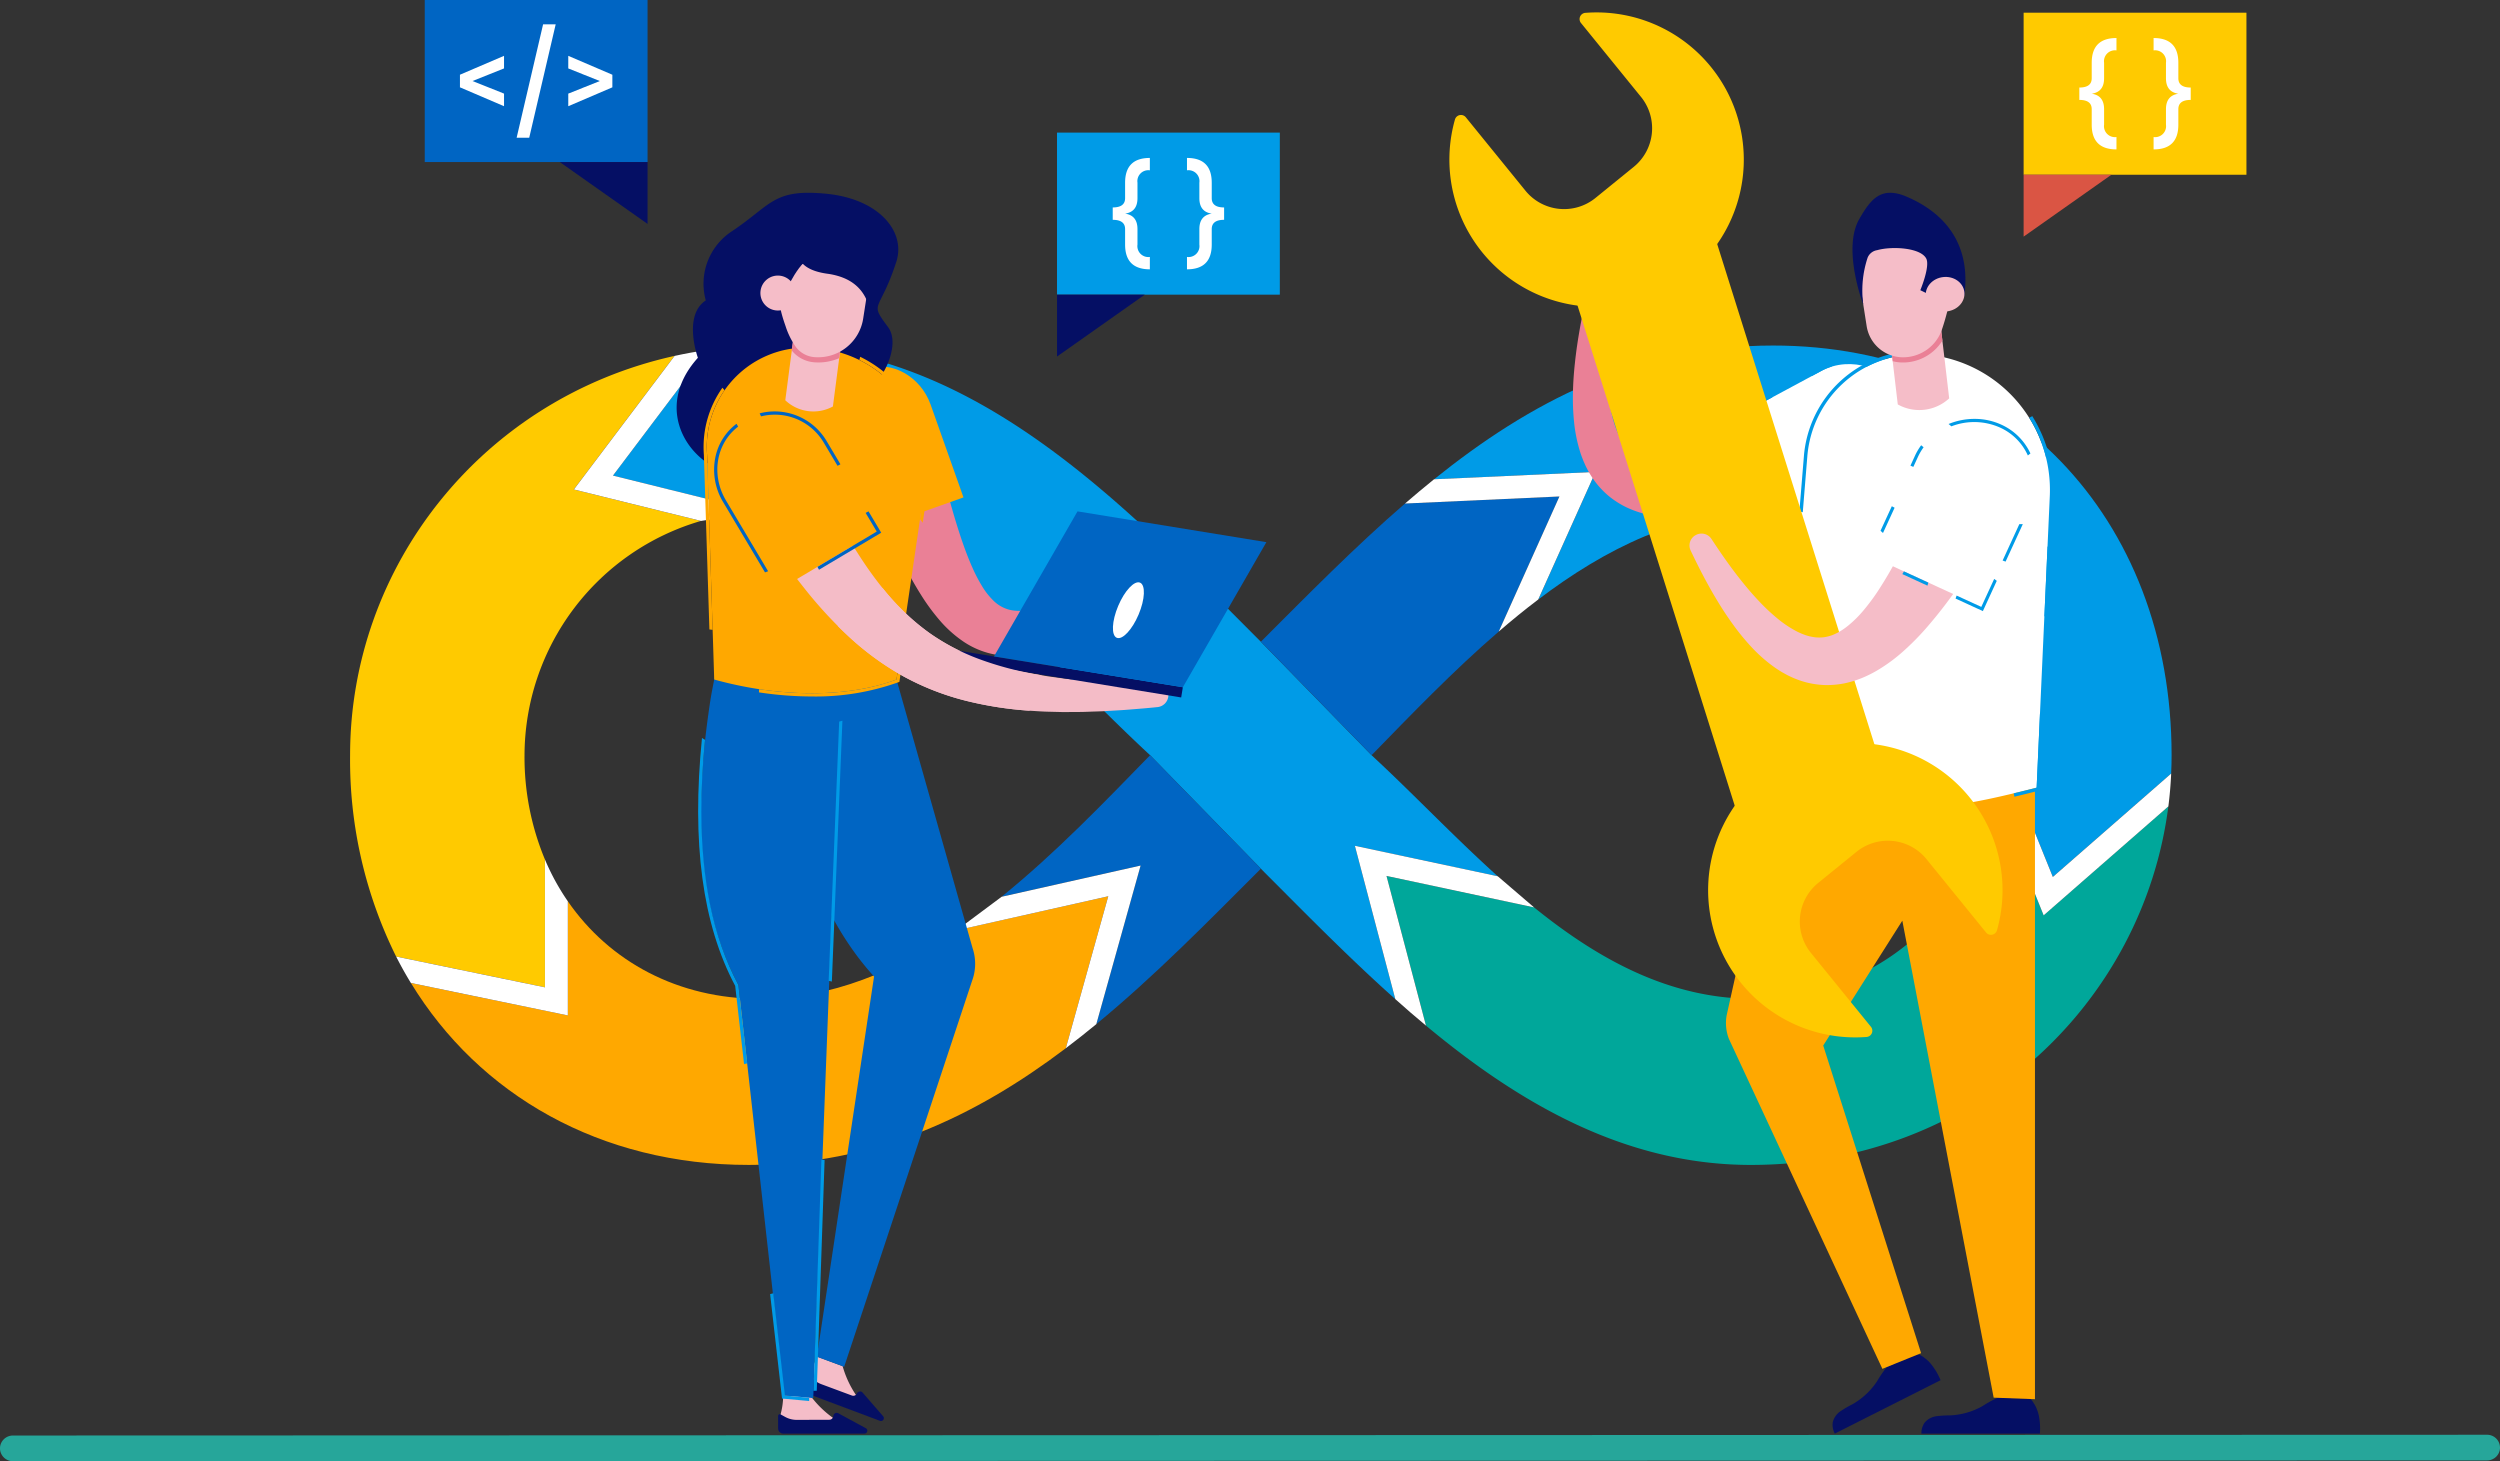 <svg xmlns="http://www.w3.org/2000/svg" width="505" height="295.163" viewBox="0 0 505 295.163">
  <rect x="0" y="0" width="505" height="295.163" fill="#333333" stroke="none"/>
  <g id="Grupo_84577" data-name="Grupo 84577" transform="translate(-3235.031 -391.944)">
    <path id="Trazado_145446" data-name="Trazado 145446" d="M3740.031,1511.059a2.571,2.571,0,0,1-.769,1.834,2.633,2.633,0,0,1-1.856.76l-499.75.154a2.611,2.611,0,0,1-2.625-2.594,2.561,2.561,0,0,1,.769-1.834,2.632,2.632,0,0,1,1.856-.76l499.75-.154A2.609,2.609,0,0,1,3740.031,1511.059Z" transform="translate(0 -826.7)" fill="#26a69a"/>
    <path id="Trazado_145447" data-name="Trazado 145447" d="M3742.383,762.046l8.168,30.977c-9.268-8.261-17.955-17.127-26.267-25.448l-.1-.1-23.165-23.729c-21.805-20.128-44.735-49.2-77.163-49.2-.605,0-1.211.009-1.812.037l-29.53-7.318,19.138-25.384a91.517,91.517,0,0,1,12.763-.888c41.378,0,72.134,32.993,98.973,59.833l22.365,22.924c8.192,7.563,16.54,16.388,25.49,24.454Z" transform="translate(-233.666 -199.252)" fill="#009be7"/>
    <path id="Trazado_145448" data-name="Trazado 145448" d="M3947.522,1002.922c-10.674,10.669-21.5,21.739-33.25,31.4l8.949-32.04-28.074,6.3c10.914-8.816,20.867-19.217,30-28.587Z" transform="translate(-457.788 -435.503)" fill="#0065c3"/>
    <path id="Trazado_145449" data-name="Trazado 145449" d="M4157.318,778.531l-12.26,27.288,0,0c-9.237,7.965-17.766,16.855-25.68,24.972l-22.365-22.924c9.412-9.412,18.944-19.124,29.119-27.917Z" transform="translate(-607.283 -286.299)" fill="#0065c3"/>
    <path id="Trazado_145450" data-name="Trazado 145450" d="M3576.025,1089.823l-8.575,30.7c-18.131,13.7-38.624,23.571-64.049,23.571-29.941,0-54.433-14.09-68.25-36.76l31.708,6.564V1090.84c8.414,12.2,22.282,19.7,38.781,19.7,14.455,0,27.653-5.64,39.737-13.836Z" transform="translate(-117.123 -516.836)" fill="#ffa800"/>
    <path id="Trazado_145451" data-name="Trazado 145451" d="M3423.07,749.74a53.705,53.705,0,0,0,4.128,21.071v25.818l-30.062-6.222a89.335,89.335,0,0,1-9.3-40.667c0-38.105,26.631-72.05,65.537-80.658l-20.345,26.979,25.67,6.356A49.438,49.438,0,0,0,3423.07,749.74Z" transform="translate(-82.086 -205.243)" fill="#ffca00"/>
    <path id="Trazado_145452" data-name="Trazado 145452" d="M4380.839,743.749c0,1.239-.027,2.469-.087,3.7l-23.9,20.886-11.34-28.088c-1.576-26.692-21.163-45.7-47.425-45.7-16.665,0-31.647,7.489-45.187,17.756l11.58-25.777-32.623,1.489c19.217-15.468,40.953-27.02,68.468-27.02C4347.851,660.992,4380.839,695.663,4380.839,743.749Z" transform="translate(-707.145 -199.252)" fill="#009be7"/>
    <path id="Trazado_145453" data-name="Trazado 145453" d="M4352.772,1012.072c-5.076,39.687-39.011,72.425-84.338,72.425-25.347,0-46.7-12.38-65.62-28.139l-7.974-30.238,29.817,6.361c12.971,10.489,27.353,18.463,44.337,18.463a49.246,49.246,0,0,0,48.608-41.6l9.98,24.732Z" transform="translate(-679.734 -457.238)" fill="#00a79a"/>
    <path id="Trazado_145454" data-name="Trazado 145454" d="M3897.225,1065.909l-8.95,32.04c-2.025,1.664-4.073,3.292-6.158,4.863l8.575-30.7L3860.044,1079l9.1-6.781,0,0Z" transform="translate(-431.791 -499.125)" fill="#fff"/>
    <path id="Trazado_145455" data-name="Trazado 145455" d="M3458.36,1069.659v23.058l-31.708-6.564q-1.588-2.593-2.977-5.335l30.062,6.222v-25.818A46.905,46.905,0,0,0,3458.36,1069.659Z" transform="translate(-108.625 -495.654)" fill="#fff"/>
    <path id="Trazado_145456" data-name="Trazado 145456" d="M4176.6,1056.619l7.975,30.238q-3.142-2.614-6.195-5.349l-8.168-30.977,28.865,6.157,7.34,6.292Z" transform="translate(-661.496 -487.737)" fill="#fff"/>
    <path id="Trazado_145457" data-name="Trazado 145457" d="M4247.74,759.41l-11.58,25.777c-2.718,2.052-5.372,4.225-7.975,6.472l12.26-27.288-31.19,1.424q2.891-2.5,5.862-4.9Z" transform="translate(-690.411 -272.138)" fill="#fff"/>
    <path id="Trazado_145458" data-name="Trazado 145458" d="M4703.8,973.7q-.146,3.349-.569,6.638l-25.189,22.009-9.98-24.732a48.346,48.346,0,0,0,.6-7.614c0-1.183-.032-2.353-.106-3.5l11.34,28.088Z" transform="translate(-1030.192 -425.5)" fill="#fff"/>
    <path id="Trazado_145459" data-name="Trazado 145459" d="M3599.48,697.115l-11.76,1.844h0l-25.67-6.356,20.345-26.979q3.294-.728,6.7-1.211L3569.95,689.8Z" transform="translate(-211.099 -201.786)" fill="#fff"/>
    <path id="Trazado_145460" data-name="Trazado 145460" d="M3832.461,719.285a2.364,2.364,0,0,1-.266,3.229c-2.73,2.276-5.51,4.516-8.458,6.63a61.164,61.164,0,0,1-9.564,5.8,28.325,28.325,0,0,1-5.77,2.039,18.37,18.37,0,0,1-6.894.327,16.93,16.93,0,0,1-6.841-2.689,24.371,24.371,0,0,1-5-4.53,41.919,41.919,0,0,1-3.594-4.938c-1.049-1.662-1.988-3.328-2.868-4.993-1.752-3.329-3.279-6.651-4.734-9.96-2.895-6.618-5.507-13.188-8.138-19.708-1.566-4.173,1-8.885,5.646-10.388s9.494.862,10.642,5.167c1.658,6.82,3.279,13.614,5.084,20.2.906,3.288,1.863,6.524,2.949,9.6.544,1.536,1.122,3.031,1.749,4.446a31.367,31.367,0,0,0,2.035,3.927,14.482,14.482,0,0,0,2.332,2.95,7.109,7.109,0,0,0,2.645,1.629c1.97.694,4.886.429,7.869-.492a54.073,54.073,0,0,0,9.077-3.858c3.021-1.56,6-3.317,8.96-5.132A2.382,2.382,0,0,1,3832.461,719.285Z" transform="translate(-365.013 -213.068)" fill="#ea8096"/>
    <path id="Trazado_145461" data-name="Trazado 145461" d="M3777.206,709.929l-6.642-18.756c-2.009-5.673-.137-11.694,4.663-13.394h0c4.8-1.7,10.711,1.565,12.72,7.238l6.641,18.756Z" transform="translate(-364.933 -211.351)" fill="#ffa800"/>
    <path id="Trazado_145462" data-name="Trazado 145462" d="M3669.353,586.861s-3.556,13.659-15.344,12.036c-8.932-1.23-17.243-12.824-7.627-23.514,0,0-3.09-8.506,1.594-11.593a12.662,12.662,0,0,1,5.309-13.985c8.018-5.364,8.309-8.6,19.014-7.561s16.127,7.681,14.167,13.743c-3.384,10.464-5.6,7.92-1.667,13.2,2.313,3.1-.271,9.225-2.893,11.638-4.251,3.912-6,.715-4.636,4.985s-.536,7.632-4.74,6.111S3675.448,583.341,3669.353,586.861Z" transform="translate(-270.378 -111.165)" fill="#050f64"/>
    <path id="Trazado_145463" data-name="Trazado 145463" d="M3750.307,1450.24a20.218,20.218,0,0,0,4.5,8.12l-11.869-4.9.1-1.347a14.855,14.855,0,0,0,2.139-3.793Z" transform="translate(-345.065 -782.33)" fill="#f5bdc8"/>
    <path id="Trazado_145464" data-name="Trazado 145464" d="M3739.293,1464.87l15.359,5.755a.581.581,0,0,0,.643-.925l-4.22-4.86a.719.719,0,0,0-1.111.322.8.8,0,0,1-.98.352l-6.153-2.285a4.861,4.861,0,0,1-2-1.4l-.663-.777a.344.344,0,0,0-.583.1l-.893,2.381A1.036,1.036,0,0,0,3739.293,1464.87Z" transform="translate(-341.868 -791.672)" fill="#050f64"/>
    <path id="Trazado_145465" data-name="Trazado 145465" d="M3756.379,950.906h0l-.017-.063q-.1-.439-.246-.867L3740.743,895.7c-1.965-6.941-8.195-10.064-15.231-8.471a13.062,13.062,0,0,0-9.855,15.625v0h0c3.206,22.185,9.4,40.625,20.554,52.84l-11.551,76.814,5.512,2.024,25.85-77.994h0l.026-.07c.105-.3.2-.6.276-.9l.005-.015A9.907,9.907,0,0,0,3756.379,950.906Z" transform="translate(-324.621 -366.497)" fill="#0065c3"/>
    <path id="Trazado_145466" data-name="Trazado 145466" d="M3728.615,1478.564a20.221,20.221,0,0,0,7.065,6.023l-12.834-.422-.378-1.3a14.862,14.862,0,0,0,.671-4.3Z" transform="translate(-329.904 -804.729)" fill="#f5bdc8"/>
    <path id="Trazado_145467" data-name="Trazado 145467" d="M3722.154,1496.256l16.4,0a.581.581,0,0,0,.277-1.091l-5.658-3.068c-.552-.137-.855.217-.927.692a.8.8,0,0,1-.794.674l-6.563.022a4.859,4.859,0,0,1-2.368-.607l-.894-.494a.344.344,0,0,0-.51.3v2.543A1.035,1.035,0,0,0,3722.154,1496.256Z" transform="translate(-328.905 -814.726)" fill="#050f64"/>
    <path id="Trazado_145468" data-name="Trazado 145468" d="M3676.89,887.077c-7.2-.473-12.729,1.566-13.2,8.765-.556,2.85-.621,3.2-.786,4.27-3.542,23.027-2.386,42.294,5.658,57.387h0l9.28,82.967,5.847.536,5.379-140.019c0-.005,0-.01,0-.016A13.062,13.062,0,0,0,3676.89,887.077Z" transform="translate(-284.385 -366.638)" fill="#0065c3"/>
    <path id="Trazado_145469" data-name="Trazado 145469" d="M3666.954,1006.516c-5.218-9.752-7.449-21.6-7.469-35-.007-4.657.251-9.5.743-14.5l-.616-.372c-2.117,21.2.093,37.639,6.708,50.068l1.79,15.806.641-.148Zm20.37-53.187s-2.117,52.175-2.124,52.364l.647.148,2.131-52.684Zm-3.586,88.491-1.6,46.686.657-.011,1.586-46.621Zm-9.725,27-.637.152,2.406,21.1,5.483.5v-.654l-4.895-.441Z" transform="translate(-282.78 -415.623)" fill="#009be7"/>
    <path id="Trazado_145470" data-name="Trazado 145470" d="M3685.644,662.6h0a24.264,24.264,0,0,1,23.994,27.872l-5.75,39.175c-10.613,3.967-24.534,3.426-36.82,0l-1.437-45.393A20.075,20.075,0,0,1,3685.644,662.6Z" transform="translate(-287.766 -200.44)" fill="#ffa800"/>
    <path id="Trazado_145471" data-name="Trazado 145471" d="M3702.667,675.915a24.872,24.872,0,0,0-7.97-6.151l-.167.643a24.3,24.3,0,0,1,13.528,21.72,24.575,24.575,0,0,1-.273,3.652l-1,6.794.55.717,1.088-7.419A24.857,24.857,0,0,0,3702.667,675.915Zm-35.364.606-.431-.509a20.726,20.726,0,0,0-3.749,13.565l1.115,35.262.657.083-1.12-35.364A19.968,19.968,0,0,1,3667.3,676.521Zm36.326,47.554-1.6,10.876c-8.062,3.013-18.036,3.43-27.75,1.948l-.032.652a71.894,71.894,0,0,0,10.691.829,49.5,49.5,0,0,0,17.318-2.819l.361-.134,1.662-11.353Z" transform="translate(-285.909 -205.748)" fill="#ffa800"/>
    <path id="Trazado_145472" data-name="Trazado 145472" d="M3738.239,647.976l-1.929,14.76a8.253,8.253,0,0,1-9.617-1.257l1.929-14.76Z" transform="translate(-333.034 -188.681)" fill="#f5bdc8"/>
    <path id="Trazado_145473" data-name="Trazado 145473" d="M3741.815,653.132l-.479,3.661a10.586,10.586,0,0,1-5.077.834c-.1-.01-.2-.02-.3-.033a6.45,6.45,0,0,1-4.2-2.342l.441-3.377Z" transform="translate(-336.785 -192.5)" fill="#ea8096"/>
    <path id="Trazado_145474" data-name="Trazado 145474" d="M3740.4,588.751l-1.624,10.469a9.222,9.222,0,0,1-9.858,7.693h0a5.2,5.2,0,0,1-3.737-2.059,15.582,15.582,0,0,1-2.074-4.215c-.977-2.779-1.694-5.456-1.132-8.348l.893-3.157,15.164-4.326Z" transform="translate(-329.396 -142.83)" fill="#f5bdc8"/>
    <path id="Trazado_145475" data-name="Trazado 145475" d="M3716.828,591.836s2.447-6.277,6.308-7.789c0,0-2.366-4.247-6.529.85-2.024,2.477-4.124,7.269-3.211,8.826S3716.409,595.866,3716.828,591.836Z" transform="translate(-323.024 -141.039)" fill="#050f64"/>
    <path id="Trazado_145476" data-name="Trazado 145476" d="M3748.276,584.324q-.059.086-.123.171c-.507-3.565-2.279-6.427-6.209-7.728a14.281,14.281,0,0,0-2.547-.577c-5.868-.808-5.778-3.711-5.778-3.711l-1.247-4.655c16.01-6.506,16.822,6.675,16.289,13.375C3748.549,582.608,3748.378,583.732,3748.276,584.324Z" transform="translate(-337.24 -128.953)" fill="#050f64"/>
    <path id="Trazado_145477" data-name="Trazado 145477" d="M3714.352,610.5a3.529,3.529,0,1,1-3.042-3.956A3.529,3.529,0,0,1,3714.352,610.5Z" transform="translate(-318.689 -158.903)" fill="#f5bdc8"/>
    <path id="Trazado_145478" data-name="Trazado 145478" d="M3766.951,772.133c-1.663-.005-3.348-.057-4.978-.108l-1.193-.036c-.663-.022-1.324-.058-1.985-.093-.362-.019-.725-.039-1.086-.056l-1.53-.079-1.527-.117c-.361-.03-.722-.056-1.084-.082-.645-.047-1.31-.094-1.96-.168l-3.023-.315-3-.408c-.637-.084-1.278-.2-1.9-.307-.354-.063-.709-.126-1.062-.183a65.356,65.356,0,0,1-11.336-3.038,44.176,44.176,0,0,1-9.972-5.2c-5.443-3.843-10.208-9.192-15-16.833-1.873-2.983-3.794-6.373-5.875-10.361-1.649-3.193-3.356-6.667-5.373-10.935a9.011,9.011,0,0,0-5.212-4.628,7.546,7.546,0,0,0-5.9.425,7.4,7.4,0,0,0-3.682,4.607,9.064,9.064,0,0,0,.994,7.061c2.589,4.206,4.769,7.631,6.863,10.779,2.763,4.116,5.193,7.474,7.646,10.566a86.424,86.424,0,0,0,9.067,9.894,57.346,57.346,0,0,0,11.115,8.105,53.546,53.546,0,0,0,12.714,4.951,73.706,73.706,0,0,0,13.038,2c.373.02.745.044,1.118.068.693.044,1.41.091,2.113.107l3.217.08,3.194-.019h.048c.677,0,1.359-.026,2.021-.051.372-.014.744-.028,1.118-.038l1.59-.054,1.582-.092c.37-.023.74-.044,1.11-.065.684-.039,1.367-.078,2.049-.13l1.164-.093c1.681-.133,3.418-.271,5.118-.453a2.444,2.444,0,0,0,2.313-2.459A2.476,2.476,0,0,0,3766.951,772.133Z" transform="translate(-298.42 -242.047)" fill="#f4bcc7"/>
    <path id="Trazado_145479" data-name="Trazado 145479" d="M3686.263,750.191l-10.721-18c-3.243-5.446-1.928-12.419,3.518-15.662l.471-.07a11.477,11.477,0,0,1,15.732,3.989l10.721,18Z" transform="translate(-293.856 -239.128)" fill="#ffa800"/>
    <path id="Trazado_145480" data-name="Trazado 145480" d="M3693.938,718.228A12.2,12.2,0,0,0,3683.5,712.3a12.046,12.046,0,0,0-3.053.392l.281.61a11.475,11.475,0,0,1,12.642,5.261l2.812,4.724.583-.31Zm8.5,14.264-.583.31,2.245,3.768-11.983,7.134.32.577L3705,736.8Zm-26.34-17.115-.323-.58a11.272,11.272,0,0,0-4.262,6.718,12.643,12.643,0,0,0,1.576,9.131l8.439,14.168.63-.227-8.5-14.277C3670.632,725.243,3671.561,718.851,3676.094,715.377Z" transform="translate(-291.966 -237.25)" fill="#0065c3"/>
    <rect id="Rectángulo_31713" data-name="Rectángulo 31713" width="2.089" height="62.236" transform="translate(3412.204 522.818) rotate(-80.742)" fill="#050f64"/>
    <path id="Trazado_145481" data-name="Trazado 145481" d="M3927.341,825.659l-38.151-6.219,16.875-29.307,38.151,6.219Z" transform="translate(-453.376 -294.891)" fill="#0065c3"/>
    <path id="Trazado_145482" data-name="Trazado 145482" d="M3987,851.864c-1.3,3.076-3.274,5.179-4.413,4.7s-1.01-3.364.288-6.439,3.274-5.179,4.413-4.7S3988.3,848.788,3987,851.864Z" transform="translate(-521.969 -335.788)" fill="#fff"/>
    <path id="Trazado_145483" data-name="Trazado 145483" d="M3767.611,857.449c.715.719,1.434,1.406,2.152,2.071a57.244,57.244,0,0,0,11.115,8.105,53.437,53.437,0,0,0,12.715,4.949,73.08,73.08,0,0,0,12.726,1.982l2.438-7.163c-.054-.008-.1-.019-.154-.027-.356-.062-.711-.124-1.062-.182a65.58,65.58,0,0,1-11.335-3.041,44.035,44.035,0,0,1-9.971-5.2,47.412,47.412,0,0,1-9.6-9.183c-.444.622-.9,1.228-1.371,1.835a21.74,21.74,0,0,1-2.144,2.5,11.291,11.291,0,0,1-2.148,1.916l-1.488.85A8,8,0,0,1,3767.611,857.449Z" transform="translate(-363.337 -339.05)" fill="#f4bcc7"/>
    <path id="Trazado_145484" data-name="Trazado 145484" d="M4344.831,625.007a2.4,2.4,0,0,1,2.061,2.518c-.24,3.613-.375,7.219-.257,10.759.05,1.77.167,3.523.368,5.236a39.633,39.633,0,0,0,.871,4.979,22.123,22.123,0,0,0,1.552,4.4c.156.332.34.632.507.944l.277.433.136.216.148.2a9.063,9.063,0,0,0,1.233,1.41,8.06,8.06,0,0,0,1.375,1,8.813,8.813,0,0,0,1.536.645,11.2,11.2,0,0,0,1.756.344,13.97,13.97,0,0,0,1.972.065,22.975,22.975,0,0,0,4.363-.6,42.706,42.706,0,0,0,4.619-1.345,81.923,81.923,0,0,0,9.359-4.04c3.109-1.557,6.2-3.258,9.261-5.056s6.106-3.677,9.131-5.615a7.992,7.992,0,0,1,6.3-.856,8.589,8.589,0,0,1,5.193,4.019,8.337,8.337,0,0,1,.795,6.532,8.13,8.13,0,0,1-4.241,5.017c-3.422,1.587-6.881,3.13-10.4,4.592s-7.1,2.851-10.782,4.1a94.2,94.2,0,0,1-11.453,3.172,54.012,54.012,0,0,1-6.165.9,33.585,33.585,0,0,1-6.625-.059,24.133,24.133,0,0,1-3.486-.647,20.967,20.967,0,0,1-3.5-1.282,18.476,18.476,0,0,1-3.263-2.04,17.626,17.626,0,0,1-2.7-2.7,18.37,18.37,0,0,1-1.97-3.062l-.205-.393-.181-.4-.353-.792c-.2-.529-.417-1.058-.583-1.586a30.425,30.425,0,0,1-1.288-6.227,47.074,47.074,0,0,1-.228-5.979c.039-1.957.174-3.882.378-5.781.392-3.8,1.043-7.512,1.794-11.177A2.372,2.372,0,0,1,4344.831,625.007Z" transform="translate(-787.197 -172.58)" fill="#ea8096"/>
    <path id="Trazado_145485" data-name="Trazado 145485" d="M4469.718,708.7l19.522-10.5c5.9-3.177,8.5-10.22,5.327-16.125h0c-3.178-5.9-10.93-8.436-16.834-5.258l-19.521,10.5Z" transform="translate(-874.783 -209.946)" fill="#fff"/>
    <path id="Trazado_145486" data-name="Trazado 145486" d="M4483.37,676.717c.1.182.211.367.314.553l1.939-1.042a11.475,11.475,0,0,1,2.108-.874l-.148-.62a11.958,11.958,0,0,0-2.26.932Zm-8.9,26.917,2.877,5.349,5.928-3.189-.189-.623-5.477,2.945-2.6-4.833Zm19.345-4.239-7.128,3.836.35.539,7.342-3.95Zm.775-24.753.167.718a12.779,12.779,0,0,1,7.7,6.128,11.223,11.223,0,0,1,1.084,7.873l.654,0a11.866,11.866,0,0,0-1.177-8.175,12.9,12.9,0,0,0-3.63-4.209A13.736,13.736,0,0,0,4494.591,674.642Zm-23.968,8.933.128.657,4.946-2.662-.264-.583Zm-1.756,9.643,2.644,4.916.521-.383-2.575-4.78Z" transform="translate(-882.674 -209.361)" fill="#009be7"/>
    <path id="Trazado_145487" data-name="Trazado 145487" d="M4563.96,1451.093l-21.365,10.785a3.676,3.676,0,0,1-.41-2.305,3.787,3.787,0,0,1,1.566-2.221,23,23,0,0,1,2.407-1.4,14.709,14.709,0,0,0,4.949-4.605,21.982,21.982,0,0,1,2.017-2.923l5.9-2.787a7.473,7.473,0,0,1,3.141,2.354A13.161,13.161,0,0,1,4563.96,1451.093Z" transform="translate(-936.934 -780.347)" fill="#050f64"/>
    <path id="Trazado_145488" data-name="Trazado 145488" d="M4635.284,1487.5h-23.932a3.681,3.681,0,0,1,.673-2.243,3.789,3.789,0,0,1,2.4-1.277,23.087,23.087,0,0,1,2.778-.161,14.7,14.7,0,0,0,6.493-1.881,21.926,21.926,0,0,1,3.119-1.7l6.522.171a7.468,7.468,0,0,1,1.743,3.517A13.16,13.16,0,0,1,4635.284,1487.5Z" transform="translate(-988.195 -805.967)" fill="#050f64"/>
    <path id="Trazado_145489" data-name="Trazado 145489" d="M4667.677,1191.609v0a0,0,0,0,0,0,0Z" transform="translate(-1029.908 -592.216)" fill="#050f64"/>
    <path id="Trazado_145490" data-name="Trazado 145490" d="M4655.352,998.733h0v0h0Z" transform="translate(-1020.78 -449.375)" fill="#050f64" opacity="0"/>
    <path id="Trazado_145491" data-name="Trazado 145491" d="M4667.677,1191.609v0a0,0,0,0,0,0,0Z" transform="translate(-1029.908 -592.216)" fill="#050f64"/>
    <path id="Trazado_145492" data-name="Trazado 145492" d="M4667.677,1191.609v0a0,0,0,0,0,0,0Z" transform="translate(-1029.908 -592.216)" fill="#050f64"/>
    <path id="Trazado_145493" data-name="Trazado 145493" d="M4459.759,1043.936l31,66.646,7.822-3.169-19.772-62.141,15.978-25.218,18.453,96.346,8.341.314v-123.5c.178-1.2-51.1-4.265-51.1-4.261l-11.2,50.312h.006A8.855,8.855,0,0,0,4459.759,1043.936Zm53.5-2.412h0a0,0,0,0,1,0,0Z" transform="translate(-875.487 -442.132)" fill="#ffa800"/>
    <path id="Trazado_145494" data-name="Trazado 145494" d="M4667.677,1191.609v0a0,0,0,0,0,0,0Z" transform="translate(-1029.908 -592.216)" fill="#050f64" opacity="0"/>
    <path id="Trazado_145495" data-name="Trazado 145495" d="M4533.825,668.07h0a22.407,22.407,0,0,0-25.918,20.424l-5.111,62.6c20.1,11.586,32.663,8.955,51.437,4.237l2.659-58.9A27.479,27.479,0,0,0,4533.825,668.07Z" transform="translate(-907.801 -204.278)" fill="#fff"/>
    <path id="Trazado_145496" data-name="Trazado 145496" d="M4550.641,678.626a27.357,27.357,0,0,1,3.393,7.985l.664-.214a28.113,28.113,0,0,0-3.434-8.1Zm-3.133,75.863.153.684c1.5-.361,3.044-.744,4.653-1.15l.5-.128.7-15.389-.7-.1-.674,14.938Q4549.761,753.944,4547.508,754.489Zm-47.533-5,.383.221a72.555,72.555,0,0,0,10.955,5.248l.125-.709a71.633,71.633,0,0,1-10.732-5.142l3-36.763-.7-.048Zm33.792,7.557a53.391,53.391,0,0,1-5.421.3v.7a54.462,54.462,0,0,0,5.718-.329Zm19.94-38.315h.7l.638-14.162-.7.083Zm-49.491-21.176.687.153.914-11.207a22.411,22.411,0,0,1,22.307-20.713q.858,0,1.724.064v-.7c-.5-.038-1.009-.061-1.51-.064a23.142,23.142,0,0,0-23.213,21.358Z" transform="translate(-905.712 -202.29)" fill="#009be7"/>
    <path id="Trazado_145497" data-name="Trazado 145497" d="M4477.317,1029.836a1.262,1.262,0,0,0,.872-2.054l-12.118-14.92a10.052,10.052,0,0,1,1.466-14.142l7.726-6.275a10.055,10.055,0,0,1,14.143,1.464l12.042,14.828a1.264,1.264,0,0,0,2.2-.45,29.736,29.736,0,1,0-26.326,21.549Z" transform="translate(-865.228 -428.425)" fill="#ffca00"/>
    <path id="Trazado_145498" data-name="Trazado 145498" d="M4271.271,401.688a1.262,1.262,0,0,0-.872,2.055l12.118,14.92a10.054,10.054,0,0,1-1.466,14.142l-7.727,6.275a10.054,10.054,0,0,1-14.143-1.464l-12.042-14.828a1.264,1.264,0,0,0-2.2.451,29.736,29.736,0,1,0,26.327-21.55Z" transform="translate(-716.008 -7.149)" fill="#ffca00"/>
    <path id="Trazado_145499" data-name="Trazado 145499" d="M4335.8,580.007l29.348-8.8L4399.8,681.461l-29.348,8.8Z" transform="translate(-784.124 -132.759)" fill="#ffca00"/>
    <path id="Trazado_145500" data-name="Trazado 145500" d="M4432.033,745.2a2.4,2.4,0,0,1,3.161.768c1.985,3.029,4.05,5.988,6.276,8.743,1.106,1.383,2.256,2.711,3.448,3.958a39.7,39.7,0,0,0,3.695,3.449,22.1,22.1,0,0,0,3.889,2.576c.325.171.652.3.973.448l.482.179.238.091.238.069a9.044,9.044,0,0,0,1.833.382,8.038,8.038,0,0,0,1.7-.031,8.852,8.852,0,0,0,1.615-.41,11.233,11.233,0,0,0,1.609-.784,13.962,13.962,0,0,0,1.612-1.135,22.943,22.943,0,0,0,3.125-3.1,42.705,42.705,0,0,0,2.877-3.856,82.078,82.078,0,0,0,5.037-8.862c1.543-3.116,2.984-6.334,4.347-9.615s2.659-6.614,3.9-9.983a7.994,7.994,0,0,1,4.511-4.477,8.587,8.587,0,0,1,6.567.08,8.337,8.337,0,0,1,4.569,4.734,8.13,8.13,0,0,1-.363,6.56c-1.775,3.328-3.606,6.643-5.537,9.932s-3.952,6.554-6.133,9.771a94.152,94.152,0,0,1-7.231,9.431,54.046,54.046,0,0,1-4.381,4.429,33.562,33.562,0,0,1-5.323,3.944,24.113,24.113,0,0,1-3.172,1.584,20.967,20.967,0,0,1-3.566,1.085,18.5,18.5,0,0,1-3.833.338,17.658,17.658,0,0,1-3.779-.526,18.383,18.383,0,0,1-3.417-1.257l-.4-.19-.382-.207-.758-.42c-.479-.3-.97-.594-1.42-.915a30.414,30.414,0,0,1-4.78-4.194,47.1,47.1,0,0,1-3.783-4.636c-1.148-1.586-2.2-3.2-3.182-4.842-1.977-3.272-3.691-6.625-5.3-10A2.373,2.373,0,0,1,4432.033,745.2Z" transform="translate(-854.458 -245.171)" fill="#f5bdc8"/>
    <path id="Trazado_145501" data-name="Trazado 145501" d="M4595,757.926l9.253-20.145c2.8-6.093.632-13.281-5.461-16.08h0c-6.093-2.8-13.805-.149-16.6,5.944l-9.253,20.145Z" transform="translate(-959.747 -243.386)" fill="#fff"/>
    <path id="Trazado_145502" data-name="Trazado 145502" d="M4585.554,727.572c.192.083.39.166.584.252l.92-2a11.459,11.459,0,0,1,1.156-1.967l-.492-.406a11.969,11.969,0,0,0-1.242,2.1Zm9.113,26.845,5.519,2.536,2.811-6.117-.527-.383-2.6,5.65-4.988-2.29Zm12.887-15.037-3.379,7.356.6.22,3.481-7.576Zm-14.293-20.224.565.473a12.781,12.781,0,0,1,9.838.252,11.22,11.22,0,0,1,5.608,5.631l.521-.4a11.869,11.869,0,0,0-5.865-5.816,12.888,12.888,0,0,0-5.433-1.172A13.725,13.725,0,0,0,4593.261,719.156Zm-13.75,21.569.5.447,2.344-5.1-.562-.306Zm4.407,8.755,5.072,2.331.186-.62-4.935-2.265Z" transform="translate(-964.615 -241.565)" fill="#009be7"/>
    <path id="Trazado_145503" data-name="Trazado 145503" d="M4585.712,641.909l1.876,15.942a8.9,8.9,0,0,0,10.387-1.222l-1.876-15.942Z" transform="translate(-969.207 -184.214)" fill="#f5bdc8"/>
    <path id="Trazado_145504" data-name="Trazado 145504" d="M4585.712,641.909l.848,7.211a8.463,8.463,0,0,0,2.388.26q.4-.015.789-.061a9.4,9.4,0,0,0,6.865-4.354l-.5-4.278Z" transform="translate(-969.207 -184.214)" fill="#ea8096"/>
    <path id="Trazado_145505" data-name="Trazado 145505" d="M4562.79,580.452l1.038,6.631.42,2.684a7.449,7.449,0,0,0,7.611,6.3,8.35,8.35,0,0,0,3.506-.9c.248-.126.488-.264.72-.412.144-.091.286-.186.424-.287a8.185,8.185,0,0,0,2.92-3.94c.473-1.363.892-2.854,1.277-4.422.222-.9.432-1.817.632-2.751a11.33,11.33,0,0,0-3.74-11.146c-2.768-2.29-5.961-2.725-9.607-1.171A8.758,8.758,0,0,0,4562.79,580.452Z" transform="translate(-952.153 -131.951)" fill="#f5bdc8"/>
    <path id="Trazado_145506" data-name="Trazado 145506" d="M4572.58,562.307l-1.191-.576s2.029-4.843,1.191-6.409c-1.191-2.225-7.017-2.506-9.916-1.675a2.465,2.465,0,0,0-1.92,1.516,21.062,21.062,0,0,0-.875,9.469s-4.3-11.194-.815-17.262c2.283-3.975,4.375-6.772,9.622-4.514,8.332,3.586,12.923,10.2,11.6,20l-5.47-2.009Z" transform="translate(-948.455 -111.165)" fill="#050f64"/>
    <ellipse id="Elipse_4192" data-name="Elipse 4192" cx="3.919" cy="3.487" rx="3.919" ry="3.487" transform="matrix(0.993, -0.117, 0.117, 0.993, 3623.64, 448.373)" fill="#f5bdc8"/>
    <rect id="Rectángulo_31714" data-name="Rectángulo 31714" width="45.008" height="32.733" transform="translate(3365.838 424.677) rotate(180)" fill="#0065c3"/>
    <path id="Trazado_145507" data-name="Trazado 145507" d="M3568.833,518.121v12.5l-17.73-12.5Z" transform="translate(-202.995 -93.444)" fill="#050f64"/>
    <path id="Trazado_145508" data-name="Trazado 145508" d="M3473.361,441.777v-2.545l8.906-3.817v2.545l-6.361,2.544,6.361,2.544v2.544Z" transform="translate(-145.421 -32.194)" fill="#fff"/>
    <path id="Trazado_145509" data-name="Trazado 145509" d="M3520.044,433.8H3517.5l5.344-22.9h2.544Z" transform="translate(-178.109 -14.035)" fill="#fff"/>
    <path id="Trazado_145510" data-name="Trazado 145510" d="M3557.713,445.594v-2.544l6.361-2.544-6.361-2.544v-2.545l8.906,3.817v2.545Z" transform="translate(-207.891 -32.194)" fill="#fff"/>
    <rect id="Rectángulo_31715" data-name="Rectángulo 31715" width="45.008" height="32.733" transform="translate(3688.811 427.242) rotate(180)" fill="#ffca00"/>
    <path id="Trazado_145511" data-name="Trazado 145511" d="M4690.939,528.01v12.5l17.73-12.5Z" transform="translate(-1047.136 -100.768)" fill="#da5544"/>
    <path id="Trazado_145512" data-name="Trazado 145512" d="M4734.318,431.554q2.5,0,2.5-1.875v-3.125q0-5,5-5v2.5a2.21,2.21,0,0,0-2.5,2.5v3.125q0,2.75-2.5,3.125,2.5.375,2.5,3.125v3.125a2.21,2.21,0,0,0,2.5,2.5v2.5q-5,0-5-5v-3.125q0-1.875-2.5-1.875Z" transform="translate(-1079.261 -21.928)" fill="#fff"/>
    <path id="Trazado_145513" data-name="Trazado 145513" d="M4799.642,434.054q-2.5,0-2.5,1.875v3.125q0,5-5,5v-2.5a2.21,2.21,0,0,0,2.5-2.5v-3.125q0-2.75,2.5-3.125-2.5-.375-2.5-3.125v-3.125a2.21,2.21,0,0,0-2.5-2.5v-2.5q5,0,5,5v3.125q0,1.875,2.5,1.875Z" transform="translate(-1122.085 -21.928)" fill="#fff"/>
    <rect id="Rectángulo_31716" data-name="Rectángulo 31716" width="45.008" height="32.733" transform="translate(3493.555 451.464) rotate(180)" fill="#009be7"/>
    <path id="Trazado_145514" data-name="Trazado 145514" d="M3938.274,621.381v12.5l17.73-12.5Z" transform="translate(-489.727 -169.916)" fill="#050f64"/>
    <path id="Trazado_145515" data-name="Trazado 145515" d="M3981.654,524.925q2.5,0,2.5-1.875v-3.125q0-5,5-5v2.5a2.21,2.21,0,0,0-2.5,2.5v3.125q0,2.75-2.5,3.125,2.5.375,2.5,3.125v3.125a2.21,2.21,0,0,0,2.5,2.5v2.5q-5,0-5-5V529.3q0-1.875-2.5-1.875Z" transform="translate(-521.853 -91.077)" fill="#fff"/>
    <path id="Trazado_145516" data-name="Trazado 145516" d="M4046.978,527.425q-2.5,0-2.5,1.875v3.125q0,5-5,5v-2.5a2.21,2.21,0,0,0,2.5-2.5V529.3q0-2.75,2.5-3.125-2.5-.375-2.5-3.125v-3.125a2.21,2.21,0,0,0-2.5-2.5v-2.5q5,0,5,5v3.125q0,1.875,2.5,1.875Z" transform="translate(-564.676 -91.077)" fill="#fff"/>
  </g>
</svg>
